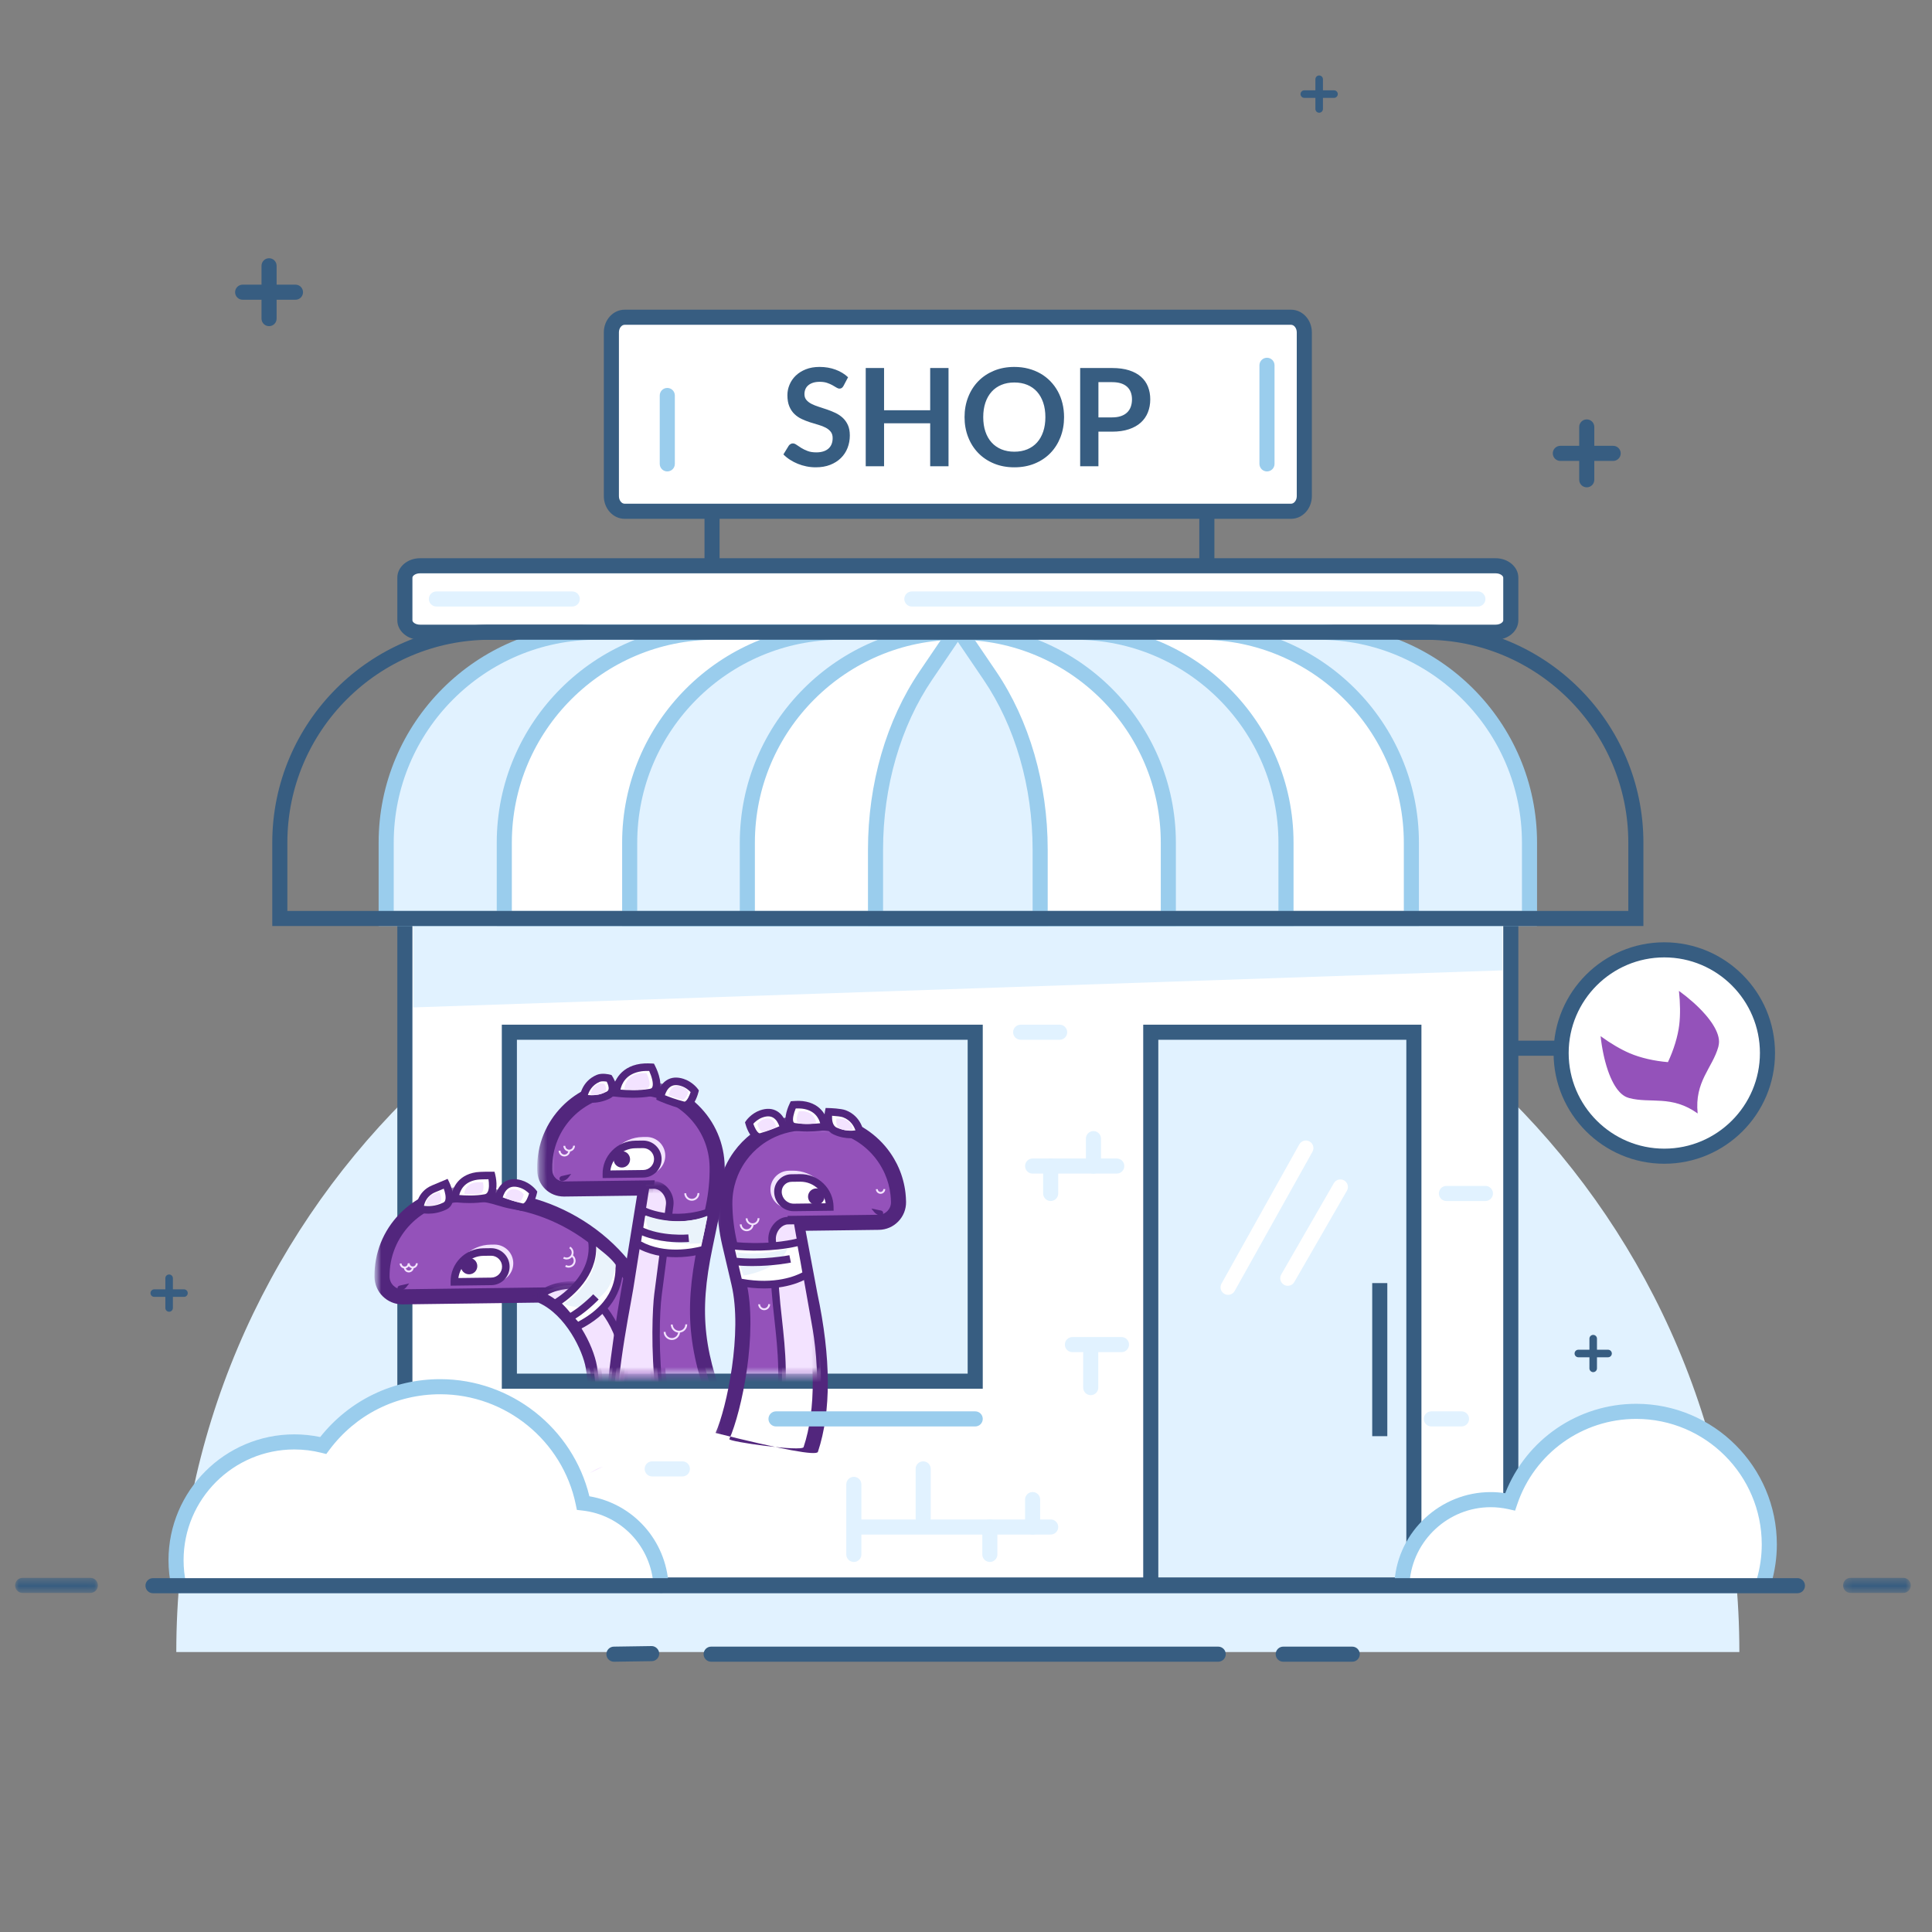 <svg width="256" height="256" viewBox="0 0 256 256" xmlns="http://www.w3.org/2000/svg" xmlns:xlink="http://www.w3.org/1999/xlink"><rect x="0" y="0" width="256" height="256" fill="#808080" stroke="none"/><title>Settings_What-is-a-channels</title><defs><path id="a" d="M9.19.418v2H.217v-2H9.19z"/><path id="c" d="M0 2.418v-2h10.973v2z"/><path id="e" d="M.221 46.36h86V.121h-86z"/><path id="g" d="M55.22.119V33.377H.042V.119H55.22z"/><path id="i" d="M39.732 24.377H.621V.595H39.732V24.377z"/><path id="k" d="M.621 25.377h41.108V.595H.621V25.377z"/><path id="m" d="M11.725 12.377H.541V.613h11.184V12.377z"/><path id="o" d="M13.225 12.377H.535V.114h12.69z"/><path id="q" d="M25.198 38.377H.179V.485H25.198V38.377z"/><path id="s" d="M27.085 39.377H.18V.481H27.085z"/><path id="u" d="M33.78 25.377H.188V.364H33.78V25.377z"/><path id="w" d="M.688 26.377H35.263V.861H.688V26.377z"/></defs><g fill="none" fill-rule="evenodd"><path d="M187.753 138.89h37.415-37.415z" fill="#FFF"/><path d="M225.168 139.889h-37.415c-.553 0-1-.447-1-1 0-.553.447-1 1-1h37.415c.553 0 1 .447 1 1 0 .553-.447 1-1 1z" fill="#375D81"/><path d="M23.36 218.903c0-57.193 46.364-103.558 103.558-103.558 57.193 0 103.557 46.365 103.557 103.558H23.36z" fill="#E1F2FF"/><path d="M211.107 181.815c-.276 0-.5-.224-.5-.5v-3.937c0-.277.224-.5.5-.5s.5.223.5.5v3.937c0 .276-.224.5-.5.5" fill="#375D81"/><path d="M213.076 179.846h-3.938c-.276 0-.499-.224-.499-.5s.223-.5.499-.5h3.938c.276 0 .5.224.5.5s-.224.5-.5.5" fill="#375D81"/><path d="M245.218 210.073h6.973" fill="#FFF"/><g transform="translate(244 208.655)"><mask id="b" fill="#fff"><use xlink:href="#a"/></mask><path d="M8.19 2.418h-6.973c-.552 0-1-.447-1-1 0-.553.448-1 1-1h6.973c.553 0 1 .447 1 1 0 .553-.447 1-1 1" fill="#375D81" mask="url(#b)"/></g><path d="M3 210.073h8.973" fill="#FFF"/><g transform="translate(2 208.655)"><mask id="d" fill="#fff"><use xlink:href="#c"/></mask><path d="M9.973 2.418H1c-.552 0-1-.447-1-1 0-.553.448-1 1-1h8.973c.553 0 1 .447 1 1 0 .553-.447 1-1 1" fill="#375D81" mask="url(#d)"/></g><path d="M94.231 219.187h67.187" fill="#FFF"/><path d="M161.417 220.187H94.23c-.552 0-1-.447-1-1 0-.553.448-1 1-1h67.187c.553 0 1 .447 1 1 0 .553-.447 1-1 1" fill="#375D81"/><path d="M170.035 219.187h9.142" fill="#FFF"/><path d="M179.177 220.187h-9.142c-.552 0-1-.447-1-1 0-.553.448-1 1-1h9.142c.553 0 1 .447 1 1 0 .553-.447 1-1 1" fill="#375D81"/><path d="M86.349 219.112l-5 .075" fill="#FFF"/><path d="M81.349 220.187c-.546 0-.991-.437-1-.985-.008-.552.433-1.006.985-1.015l5-.075c.515-.009 1.005.432 1.015.985.008.552-.433 1.006-.985 1.015l-5 .075h-.015zM210.253 64.574c-.553 0-1-.447-1-1v-7c0-.553.447-1 1-1 .553 0 1 .447 1 1v7c0 .553-.447 1-1 1" fill="#375D81"/><path d="M213.753 61.074h-7c-.553 0-1-.447-1-1 0-.553.447-1 1-1h7c.553 0 1 .447 1 1 0 .553-.447 1-1 1M35.652 43.218c-.553 0-1-.447-1-1v-7c0-.553.447-1 1-1 .553 0 1 .447 1 1v7c0 .553-.447 1-1 1" fill="#375D81"/><path d="M39.152 39.718h-7c-.553 0-1-.447-1-1 0-.553.447-1 1-1h7c.553 0 1 .447 1 1 0 .553-.447 1-1 1M174.796 14.937c-.276 0-.5-.224-.5-.5v-3.937c0-.277.224-.5.5-.5s.5.223.5.5v3.937c0 .276-.224.5-.5.5" fill="#375D81"/><path d="M176.765 12.969h-3.938c-.276 0-.499-.224-.499-.5s.223-.5.499-.5h3.938c.276 0 .5.224.5.5s-.224.5-.5.5M22.409 173.812c-.276 0-.5-.224-.5-.5v-3.937c0-.277.224-.5.5-.5s.5.223.5.5v3.937c0 .276-.224.5-.5.5" fill="#375D81"/><path d="M24.378 171.844h-3.938c-.276 0-.499-.224-.499-.5s.223-.5.499-.5h3.938c.276 0 .5.224.5.5s-.224.5-.5.5" fill="#375D81"/><path d="M187.015 206.969c-.553 0-1-.447-1-1v-14.25c0-.553.447-1 1-1 .553 0 1 .447 1 1v14.25c0 .553-.447 1-1 1" fill="#E1F2FF"/><path fill="#FFF" d="M53.648 210.016h146.54v-94.067H53.648"/><path d="M54.648 209.016h144.54v-92.067H54.648v92.067zm-2 2h148.54v-96.067H52.648v96.067z" fill="#375D81"/><path d="M198.189 83.77h-142.54c-1.105 0-2-.703-2-1.57v-5.661c0-.868.895-1.571 2-1.571h142.54c1.104 0 2 .703 2 1.571v5.661c0 .867-.896 1.57-2 1.57" fill="#FFF"/><path d="M55.648 75.969c-.61 0-1 .338-1 .57v5.661c0 .233.39.571 1 .571h142.54c.61 0 1-.338 1-.571v-5.661c0-.232-.39-.57-1-.57h-142.54zm142.54 8.802h-142.54c-1.654 0-3-1.154-3-2.571v-5.661c0-1.417 1.346-2.57 3-2.57h142.54c1.654 0 3 1.153 3 2.57v5.661c0 1.417-1.346 2.571-3 2.571z" fill="#375D81"/><path d="M171.07 67.746h-88.304c-.97 0-1.757-.896-1.757-2v-21.709c0-1.104.787-2 1.757-2h88.304c.97 0 1.757.896 1.757 2v21.709c0 1.104-.787 2-1.757 2" fill="#FFF"/><path d="M82.767 43.037c-.41 0-.757.458-.757 1v21.709c0 .542.347 1 .757 1h88.304c.41 0 .757-.458.757-1v-21.709c0-.542-.347-1-.757-1h-88.304zm88.304 25.709h-88.304c-1.521 0-2.757-1.346-2.757-3v-21.709c0-1.654 1.236-3 2.757-3h88.304c1.52 0 2.757 1.346 2.757 3v21.709c0 1.654-1.237 3-2.757 3z" fill="#375D81"/><path fill="#E1F2FF" d="M67.493 183.015h61.728v-46.239H67.493"/><path d="M68.493 182.015h59.728v-44.239H68.493v44.239zm-2 2h63.728v-48.239H66.493v48.239z" fill="#375D81"/><path fill="#E1F2FF" d="M152.483 210.016h34.864v-73.24h-34.864"/><path d="M153.482 209.016h32.864v-71.24h-32.864v71.24zm-1.999 2h36.864v-75.24h-36.864v75.24z" fill="#375D81"/><path d="M87.593 210.09c-.318-5.696-4.711-10.303-10.319-10.933-1.813-8.796-9.602-15.411-18.936-15.411-6.349 0-11.982 3.061-15.508 7.786-1.224-.307-2.506-.472-3.826-.472-8.658 0-15.678 7.019-15.678 15.677 0 1.152.128 2.273.366 3.353" fill="#FFF"/><path d="M23.69 211.09c-.459 0-.873-.318-.976-.785-.257-1.174-.388-2.374-.388-3.568 0-9.196 7.481-16.677 16.677-16.677 1.152 0 2.301.119 3.426.354 3.884-4.882 9.645-7.668 15.908-7.668 9.368 0 17.566 6.485 19.76 15.518 5.796.981 10.161 5.824 10.493 11.77.032.552-.39 1.024-.942 1.054-.55.022-1.023-.391-1.054-.942-.292-5.21-4.258-9.413-9.432-9.994l-.722-.082-.146-.71c-1.745-8.468-9.296-14.614-17.957-14.614-5.844 0-11.205 2.692-14.706 7.384l-.398.534-.647-.162c-1.168-.294-2.375-.442-3.583-.442-8.093 0-14.677 6.584-14.677 14.677 0 1.05.115 2.106.342 3.138.119.54-.223 1.073-.762 1.192-.072.015-.145.023-.216.023" fill="#9ACDED"/><path d="M233.727 209.59c.458-1.569.714-3.225.714-4.942 0-9.741-7.897-17.637-17.637-17.637-7.763 0-14.349 5.017-16.706 11.985-.83-.185-1.692-.286-2.578-.286-6.203 0-11.276 4.795-11.741 10.88" fill="#FFF"/><path d="M233.727 210.59c-.093 0-.187-.013-.28-.04-.531-.154-.834-.71-.68-1.24.447-1.533.674-3.101.674-4.662 0-9.174-7.463-16.637-16.637-16.637-7.139 0-13.472 4.543-15.759 11.306l-.288.851-.877-.196c-.778-.174-1.572-.262-2.36-.262-5.599 0-10.317 4.373-10.744 9.956-.042.551-.507.951-1.073.921-.551-.042-.963-.522-.921-1.073.506-6.619 6.1-11.804 12.738-11.804.643 0 1.289.05 1.929.148 2.782-7.122 9.649-11.847 17.355-11.847 10.277 0 18.637 8.36 18.637 18.637 0 1.751-.254 3.508-.754 5.222-.127.437-.526.72-.96.72" fill="#9ACDED"/><path d="M20.274 210.112h217.894" fill="#FFF"/><path d="M238.168 211.112H20.274c-.552 0-1-.447-1-1 0-.553.448-1 1-1h217.894c.553 0 1 .447 1 1 0 .553-.447 1-1 1" fill="#375D81"/><g transform="translate(43 136.655)"><mask id="f" fill="#fff"><use xlink:href="#e"/></mask><g transform="translate(31 12)" mask="url(#f)"><mask id="h" fill="#fff"><use xlink:href="#g"/></mask><path d="M3.885 46.913c4.378-.145 8.444-3.212 17.375-3.736.121-.586.272-1.116.467-1.551 1.572-3.522 3.727-13.641 2.179-20.251l-1.226-5.231c-.402-1.715-.616-3.47-.638-5.233-.01-.734.056-1.452.189-2.145.033-.174.071-.346.112-.517.125-.511.287-1.008.482-1.488.066-.16.135-.318.207-.474.146-.312.306-.615.48-.91.175-.295.362-.58.562-.856.603-.827 1.322-1.563 2.133-2.186.271-.208.551-.402.841-.584 1.596-.997 3.477-1.584 5.496-1.609l1.744-.022c2.937-.037 5.611 1.12 7.56 3.021.243.237.475.487.695.747.401.471.758.981 1.071 1.519.119.202.232.407.336.617.078.155.15.311.219.469.208.475.383.967.52 1.476.137.507.239 1.031.3 1.566.041.357.064.72.069 1.087.009.732-.279 1.399-.754 1.885-.474.486-1.133.791-1.864.8l-10.89.137 1.767 9.431c2.056 9.684 1.556 16.184.113 20.532-.322.969-2.182 4.413-2.182 4.413 5.554 8.524 13.95 12.174 22.893 13.153 7.601.831 23.901-6.297 15.352-14.198-8.548-7.901 1.722-3.05 3.238-2.056 1.515.995 10.299 8.393 1.007 19.528-3.929 4.708-8.393 8.999-19.221 12.383-1.736.542-11.238 1.353-16.34 2.887-15.189 4.567-27.643-.035-34.714-10.011-7.043-9.935-1.307-22.536.422-22.593" fill="#9452BA" mask="url(#h)"/></g><path d="M12.481 44.092c1.662-5.006 1.614-11.739-.143-20.009l-1.99-10.624 12.079-.152c.441-.005.853-.182 1.16-.498.31-.316.477-.733.471-1.175-.004-.332-.026-.66-.063-.985-.053-.476-.145-.953-.271-1.419-.122-.451-.28-.9-.471-1.336-.062-.142-.128-.284-.197-.422-.096-.192-.198-.377-.305-.56-.289-.495-.615-.958-.971-1.377-.2-.237-.41-.464-.63-.679-1.814-1.767-4.198-2.737-6.724-2.737-.028 0-.651.007-1.869.022-1.767.023-3.489.527-4.979 1.458-.262.164-.516.34-.761.529-.738.566-1.388 1.233-1.934 1.982-.182.249-.352.509-.511.777-.156.265-.302.541-.433.823-.065.139-.128.285-.189.431-.177.436-.324.89-.435 1.345-.038.152-.072.309-.102.467-.122.638-.18 1.291-.171 1.944.021 1.689.227 3.376.611 5.019l1.226 5.23c1.602 6.834-.606 17.231-2.239 20.887-.152.34 9.627 1.703 9.841 1.059zm-11.667-1.873c1.494-3.348 3.596-13.306 2.118-19.616l-1.226-5.23c-.418-1.784-.641-3.617-.664-5.45-.011-.786.059-1.576.206-2.346.036-.188.078-.375.122-.561.136-.555.314-1.102.529-1.632.072-.176.147-.347.226-.517.16-.344.335-.676.525-.998.192-.324.397-.635.616-.936.659-.905 1.443-1.709 2.332-2.391.296-.228.602-.44.919-.639 1.802-1.126 3.882-1.734 6.014-1.762l1.744-.021c3.159-.041 6.044 1.135 8.271 3.305.266.259.521.533.761.817.43.507.825 1.066 1.172 1.662.129.22.253.445.367.675.084.167.163.339.239.513.232.527.423 1.071.569 1.617.153.561.263 1.139.329 1.714.043.388.069.785.075 1.185.011.979-.358 1.901-1.039 2.598-.679.697-1.592 1.089-2.568 1.101l-9.699.123 1.547 8.26c1.827 8.6 1.855 15.684.08 21.033-.181.542-4.702-.293-13.565-2.504z" transform="translate(51 11)" mask="url(#f)" fill="#52267D"/><g transform="translate(7 21)" mask="url(#f)"><mask id="j" fill="#fff"><use xlink:href="#i"/></mask><path d="M37.161 23.324c.208-11.264-8.839-19.999-19.018-21.742-2.113-.362-2.808-1.015-5.114-.986l-1.766.023c-5.952.074-10.715 4.959-10.641 10.91.019 1.483 1.236 2.671 2.721 2.652 0 0 18.117-.232 18.202-.241 0 0 1.475-.017 1.477-.016-.003.001-1.478.02-1.481.022 4.028 1.65 6.586 6.74 7.06 9.485.676 3.911.257 7.149-1.046 9.779-.869 1.753-.943 3.851-.785 5.549 0 0 .043.014.104.034.074.907.234 1.938.519 3.113 1.692-1.21 4.323-3.033 4.804-3.295 1.04-.565 3.388-1.852 4.438-2.473 6.71-3.959.409-6.407.526-12.814" fill="#9452BA" mask="url(#j)"/></g><g transform="translate(6 20)" mask="url(#f)"><mask id="l" fill="#fff"><use xlink:href="#k"/></mask><path d="M28.72 39.015l.009.003.142.694c.039.48.103.98.191 1.495 1.456-1.022 3.215-2.233 3.658-2.474 1.167-.635 3.409-1.865 4.406-2.455 3.406-2.009 2.903-3.087 1.687-5.691-.757-1.622-1.699-3.639-1.652-6.281.211-11.411-9.212-19.201-18.186-20.738-.865-.148-1.513-.342-2.084-.514-.88-.264-1.569-.491-2.849-.457l-1.766.022c-5.391.068-9.721 4.507-9.654 9.898.012.923.767 1.665 1.687 1.665h.015c6.142-.079 17.837-.23 18.183-.24.468-.006.81-.01 1.065-.011l.423-.007v.01c.302.01.357.036.475.096l2.159 1.08-1.238.412c2.916 2.39 4.773 6.292 5.196 8.74.689 3.985.307 7.482-1.137 10.393-.682 1.379-.792 3.037-.73 4.36zm-.948 5.566l-.35-1.438c-.219-.902-.379-1.776-.478-2.609l-.109-.038-.06-.644c-.224-2.402.074-4.449.883-6.085 1.251-2.523 1.574-5.606.958-9.165-.388-2.249-2.623-7.039-6.282-8.656-.762.011-4.05.057-17.978.236h-.047c-2.011 0-3.66-1.623-3.687-3.64-.039-3.145 1.149-6.118 3.345-8.37 2.196-2.252 5.138-3.513 8.283-3.553l1.767-.022c1.557-.025 2.487.253 3.449.541.541.163 1.102.331 1.847.459 9.795 1.677 20.08 10.219 19.848 22.746-.04 2.178.759 3.889 1.464 5.398 1.223 2.62 2.487 5.328-2.482 8.259-1.021.604-3.289 1.849-4.468 2.491-.374.203-2.789 1.863-4.699 3.229l-1.204.861z" fill="#52267D" mask="url(#l)"/></g><g transform="translate(28 33)" mask="url(#f)"><mask id="n" fill="#fff"><use xlink:href="#m"/></mask><path d="M10.555 24.406c-.11-1.737-.388-2.627-.201-3.337 1.071-4.087 1.42-5.378 1.366-9.689-.054-4.286-2.59-8.489-6.283-10.695-.203-.122-2.843-.274-4.896 1.261 4.029 1.65 6.586 6.74 7.061 9.485.676 3.911.257 7.149-1.047 9.779-.868 1.753-.943 3.851-.784 5.549 0 0 4.938 1.783 4.784-2.353" fill="#F3E3FF" mask="url(#n)"/></g><g transform="translate(27 33)" mask="url(#f)"><mask id="p" fill="#fff"><use xlink:href="#o"/></mask><path d="M7.241 26.384c.803.229 2.327.487 3.156-.12.468-.342.69-.959.658-1.832-.042-.647-.106-1.173-.161-1.615-.095-.78-.165-1.342-.024-1.874l.027-.104c1.056-4.029 1.375-5.246 1.323-9.453-.051-4.078-2.422-8.11-6.041-10.271-.147-.027-1.929-.122-3.608.77 3.676 2.008 6.045 6.696 6.524 9.462.669 3.879.302 7.271-1.092 10.085-.792 1.599-.865 3.52-.762 4.952m1.703 1.255c-1.187 0-2.272-.384-2.344-.409l-.297-.109-.031-.315c-.148-1.586-.124-3.882.834-5.818 1.299-2.62 1.636-5.806 1.002-9.471-.494-2.861-3.117-7.616-6.757-9.108l-.816-.335.706-.528c2.153-1.609 5.011-1.554 5.453-1.289 3.908 2.335 6.47 6.698 6.526 11.117.053 4.342-.301 5.697-1.356 9.718l-.027.105c-.091.347-.035.804.05 1.498.056.46.124 1.007.166 1.68l.001.013c.046 1.23-.313 2.134-1.068 2.684-.589.43-1.334.567-2.042.567" fill="#52267D" mask="url(#p)"/></g><path d="M12.631 23.52s-.027-1.882 1.833-2.652c.567-.237 1.605-.673 1.605-.673s1.143 2.341-.112 2.951c-1.805.877-3.326.374-3.326.374" fill="#FFF" mask="url(#f)"/><path d="M13.177 23.124c.517.068 1.485.095 2.562-.428.126-.061.205-.151.253-.293.145-.419-.025-1.086-.193-1.552l-1.143.479c-1.049.435-1.376 1.293-1.479 1.794m.568 1.04c-.745 0-1.234-.156-1.271-.169l-.338-.111-.005-.357c-.001-.09-.008-2.231 2.142-3.121l2.038-.855.207.425c.082.168.792 1.673.42 2.753-.135.39-.399.69-.762.867-.92.447-1.774.568-2.431.568" fill="#52267D" mask="url(#f)"/><path d="M17.296 22.139s.021-2.564 2.9-2.975c.538-.077 1.942-.06 1.942-.06s.681 2.705-.836 2.984c-1.865.345-4.006.051-4.006.051" fill="#FFF" mask="url(#f)"/><path d="M17.856 21.694c.722.062 2.116.131 3.354-.098.169-.031.286-.108.376-.25.271-.421.221-1.223.14-1.745-.481.002-1.154.014-1.459.058-1.753.249-2.263 1.389-2.411 2.035m1.381 1.062c-1.1 0-1.953-.115-2.01-.123l-.435-.059.003-.44c.008-1.036.715-3.093 3.331-3.465.559-.079 1.869-.066 2.017-.066l.385.005.094.373c.048.192.453 1.9-.194 2.905-.239.373-.597.613-1.036.694-.726.134-1.486.176-2.155.176" fill="#52267D" mask="url(#f)"/><path d="M23.034 22.312s.345-2.849 2.909-2.1c1.096.321 1.712 1.142 1.712 1.142s-.481 2.172-1.501 1.941c-1.779-.402-3.12-.983-3.12-.983" fill="#FFF" mask="url(#f)"/><path d="M23.612 22.006c.511.194 1.489.539 2.652.803.047.01.084.007.146-.032.284-.18.552-.796.694-1.29-.219-.222-.67-.61-1.302-.794-.586-.171-1.049-.136-1.416.106-.445.294-.669.841-.774 1.207m2.691 1.807c-.086 0-.172-.01-.259-.03-1.804-.407-3.153-.987-3.209-1.011l-.342-.149.045-.371c.008-.063.2-1.564 1.298-2.288.621-.407 1.377-.486 2.248-.23 1.241.362 1.942 1.282 1.971 1.321l.138.183-.05.225c-.037.166-.384 1.642-1.197 2.157-.201.128-.42.193-.643.193" fill="#52267D" mask="url(#f)"/><path d="M30.626 36.023s5.915-3.313 4.714-8.746c.799.642 2.937 2.601 3.717 3.608.013 1.066.262 5.3-5.551 8.209-1.041-1.053-1.925-2.373-2.88-3.071" fill="#FFF" mask="url(#f)"/><path d="M31.464 36.077c.427.403.836.888 1.263 1.393.286.336.58.683.882 1.009 4.94-2.62 4.971-6.146 4.951-7.415-.562-.682-1.671-1.755-2.564-2.559.119 3.926-3.157 6.618-4.532 7.572zm1.941 3.627l-.254-.258c-.42-.425-.81-.886-1.187-1.331-.565-.667-1.099-1.298-1.633-1.688l-.627-.458.677-.381c.057-.032 5.576-3.202 4.471-8.202l-.307-1.389 1.108.891c.854.685 2.998 2.658 3.799 3.692l.103.132.002.167c.067 3.813-1.894 6.694-5.827 8.663l-.325.162z" fill="#52267D" mask="url(#f)"/><path d="M13.435 22.992s-.015-.974.948-1.373c.294-.121.83-.348.83-.348s.593 1.212-.056 1.528c-.935.454-1.722.193-1.722.193M18.52 21.543s.011-1.308 1.479-1.517c.274-.039.99-.031.99-.031s.347 1.38-.426 1.523c-.951.174-2.043.025-2.043.025M23.95 22.096s.183-1.512 1.544-1.113c.581.17.908.605.908.605s-.256 1.153-.797 1.03c-.943-.213-1.655-.522-1.655-.522M22.559 33.225l-5.445.068c-.034-2.743 2.161-4.994 4.904-5.028l.479-.006c1.371-.017 2.497 1.08 2.514 2.451.017 1.372-1.081 2.497-2.452 2.515" fill="#F3E3FF" mask="url(#f)"/><path d="M22.099 33.137l-4.893.062c-.027-2.155 1.699-3.923 3.853-3.951l.991-.012c1.077-.014 1.962.848 1.976 1.926.013 1.078-.849 1.961-1.927 1.975" fill="#FFF" mask="url(#f)"/><path d="M22.075 29.735h-.019l-.991.013c-.909.011-1.759.376-2.393 1.026-.517.53-.84 1.197-.936 1.917l4.357-.055c.387-.005.75-.16 1.02-.437.271-.277.417-.644.412-1.031-.005-.388-.16-.75-.438-1.021-.273-.266-.632-.412-1.012-.412zm-5.362 3.969l-.007-.499c-.03-2.427 1.919-4.426 4.346-4.457l.991-.013h.032c.643 0 1.249.246 1.71.696.469.457.731 1.07.74 1.725.008.654-.239 1.272-.696 1.741-.457.469-1.069.731-1.725.739l-5.391.068z" fill="#52267D" mask="url(#f)"/><path d="M18.066 31.122c.008.602.502 1.083 1.104 1.075.601-.007 1.083-.501 1.075-1.102-.007-.603-.501-1.084-1.103-1.077-.601.008-1.084.501-1.076 1.104M10.083 34.366c.309-.069.584-.245.777-.495l.36-.464-.811.185-.477.108c-.185.042-.3.225-.258.409.042.184.224.299.409.257" fill="#52267D" mask="url(#f)"/><path d="M31.634 36.118s4.557-2.527 4.423-7.503c1.99 1.412 2.535 2.333 2.535 2.333s-.313 2.373-1.401 3.582c-1.671 1.857-3.429 2.443-5.557 1.588" fill="#EAF3FB" mask="url(#f)"/><path d="M35.966 35.19s-1.786 1.863-3.539 2.768" fill="#FFF" mask="url(#f)"/><path d="M32.656 38.401l-.459-.889c1.656-.854 3.391-2.651 3.407-2.669l.723.692c-.075.079-1.865 1.934-3.671 2.866" fill="#52267D" mask="url(#f)"/><g transform="translate(29 7)" mask="url(#f)"><mask id="r" fill="#fff"><use xlink:href="#q"/></mask><path d="M25.198 47.31l-1.047-2.004c-3.934-9.333-4.593-14.834-2.725-23.812l1.093-5.26c.36-1.726.529-3.485.507-5.247-.074-5.874-4.895-10.576-10.769-10.502l-1.718.021C4.746.58.108 5.335.18 11.129l.004.301c.018 1.379 1.15 2.483 2.528 2.465l10.873-.137-1.531 9.472c-4.727 25.393-4.092 35.655 5.812 33.42" fill="#9452BA" mask="url(#r)"/></g><g transform="translate(28 6)" mask="url(#f)"><mask id="t" fill="#fff"><use xlink:href="#s"/></mask><path d="M16.431 58.95c-1.824 0-3.287-.548-4.435-1.652-3.731-3.593-3.711-12.916.076-33.251l1.337-8.275-9.684.122c-.946-.005-1.816-.34-2.484-.993-.669-.651-1.044-1.525-1.056-2.459l-.004-.301C.102 5.804 5.192.586 11.527.507l1.717-.022c3.095-.08 6.044 1.133 8.271 3.305 2.226 2.17 3.473 5.076 3.512 8.184.022 1.837-.156 3.675-.529 5.464l-1.092 5.259c-1.826 8.775-1.227 13.983 2.668 23.221l1.011 1.929-1.773.926-1.047-2.004c-4.067-9.64-4.718-15.342-2.818-24.478l1.093-5.26c.344-1.647.507-3.341.487-5.032-.033-2.573-1.066-4.981-2.908-6.778-1.843-1.796-4.267-2.807-6.849-2.736l-1.718.022c-5.232.065-9.436 4.376-9.371 9.609l.004.301c.005.399.165.773.452 1.053.286.279.687.419 1.063.424l12.062-.151-1.72 10.645c-2.507 13.474-4.544 27.728-.658 31.469 1.136 1.093 2.854 1.361 5.263.817l.439 1.951c-.959.217-1.843.325-2.655.325" fill="#52267D" mask="url(#t)"/></g><path d="M34.307 8.831s.151-1.846 1.974-2.602c.556-.23 1.435-.002 1.435-.002s1.078 1.64-.15 2.237c-1.77.86-3.259.367-3.259.367" fill="#FFF" mask="url(#f)"/><path d="M34.898 8.443c.513.064 1.422.069 2.448-.429.205-.099.26-.217.285-.307.083-.301-.087-.752-.236-1.037-.292-.051-.693-.076-.924.021-1.017.422-1.419 1.246-1.573 1.752m.5 1.028c-.732 0-1.213-.154-1.249-.166l-.373-.124.032-.391c.007-.088.2-2.159 2.28-3.023.692-.287 1.647-.052 1.752-.025l.187.049.106.161c.074.111.711 1.118.462 2.02-.113.413-.394.739-.811.942-.904.438-1.742.557-2.386.557" fill="#52267D" mask="url(#f)"/><path d="M38.66 8.168s.024-2.904 3.286-3.369c.609-.087 1.392-.036 1.392-.036s1.579 3.031-.14 3.348c-2.113.39-4.538.057-4.538.057" fill="#FFF" mask="url(#f)"/><path d="M39.215 7.725c.795.071 2.435.164 3.893-.105.212-.04.282-.128.322-.21.214-.439-.084-1.445-.41-2.159-.266-.007-.668-.005-1.003.043-2.092.298-2.652 1.698-2.802 2.431m1.647 1.077c-1.242 0-2.206-.13-2.27-.139l-.436-.059.004-.44c.01-1.153.799-3.444 3.716-3.86.653-.092 1.461-.041 1.494-.04l.282.019.129.249c.115.219 1.103 2.179.547 3.316-.137.282-.429.643-1.039.755-.818.151-1.674.199-2.427.199" fill="#52267D" mask="url(#f)"/><path d="M44.514 8.755s.408-2.78 2.9-1.982c1.066.34 1.649 1.161 1.649 1.161s-.526 2.115-1.519 1.863c-1.732-.438-3.03-1.042-3.03-1.042" fill="#FFF" mask="url(#f)"/><path d="M45.1 8.463c.497.204 1.441.564 2.567.85.032.007.07.012.136-.028.277-.166.555-.763.706-1.232-.21-.224-.639-.61-1.247-.804-.563-.182-1.014-.159-1.378.065-.44.272-.672.795-.784 1.149m2.607 1.854c-.095 0-.19-.011-.286-.036-1.758-.444-3.063-1.047-3.118-1.073l-.338-.157.054-.368c.01-.063.236-1.532 1.333-2.215.619-.386 1.364-.443 2.215-.172 1.21.388 1.876 1.309 1.903 1.348l.134.187-.056.223c-.066.265-.434 1.613-1.231 2.09-.194.115-.4.173-.61.173" fill="#52267D" mask="url(#f)"/><path d="M.109 1.574c.613-.473 1.238-.748 1.775-.884" transform="translate(35 57)" mask="url(#f)" fill="#F3E3FF"/><g transform="translate(32 20)" mask="url(#f)"><mask id="v" fill="#fff"><use xlink:href="#u"/></mask><path d="M6.708 38.472c-1.867-7.199 1.165-21.046 1.712-24.451L10.583.377l1.023-.013c1.296-.016 2.295 1.38 2.127 2.668l-1.543 11.83c-.522 4.006-.885 22.527 6.113 26.417 1.492.829 3.895.243 4.797-.203 3.283-1.619 4.18-5.748 4.863-9.076 1.411-6.887.176-12.265-.223-17.645l-.432-6.733c-.079-1.216.874-2.521 2.091-2.537l1.241-.015 2.407 13.587c.721 3.868 2.62 17.29-5.222 23.692-.142.116 1.933.553 1.347 1.621-2.33 4.242-9.226 4.994-10.503 6.814-4.92 7.007-.044 21.743-.044 21.743s-5.585-2.148-9.065-5.189c-8.137-7.11-9.289-17.543-9.366-20.617-.09-3.679.847-5.973 2.02-7.35" fill="#F3E3FF" mask="url(#v)"/></g><g transform="translate(31 19)" mask="url(#f)"><mask id="x" fill="#fff"><use xlink:href="#w"/></mask><path d="M20.432 74.372l-.986-.379c-.232-.089-5.708-2.215-9.215-5.278-8.772-7.665-9.483-18.823-9.536-20.982-.082-3.338.637-5.924 2.138-7.686l.762.648c-1.318 1.548-1.975 3.973-1.9 7.013.031 1.278.558 12.707 9.194 20.253 2.516 2.198 6.211 3.943 7.947 4.696-1.02-3.517-3.876-15.036.424-21.161.577-.822 1.921-1.371 3.621-2.066 2.453-1.002 5.507-2.25 6.853-4.701.057-.104.042-.148.037-.165-.079-.233-.659-.492-.878-.589-.284-.127-.528-.237-.57-.546l-.037-.277.224-.191c7.547-6.162 5.77-19.325 5.046-23.213l-2.334-13.174-.816.011c-.373.005-.745.186-1.045.512-.375.404-.587.976-.554 1.493l.433 6.732c.09 1.224.225 2.452.362 3.698.469 4.275.954 8.696-.149 14.081-.664 3.236-1.573 7.668-5.132 9.423-.929.459-3.545 1.144-5.261.192-7.51-4.175-6.807-23.532-6.365-26.919l1.543-11.83c.07-.534-.123-1.133-.505-1.562-.311-.349-.702-.542-1.105-.542h-.015l-.602.008-2.097 13.228c-.074.461-.193 1.113-.339 1.912-.889 4.851-2.971 16.212-1.382 22.335l-.969.252c-1.644-6.338.39-17.435 1.367-22.768.145-.79.263-1.434.335-1.889l2.23-14.058 1.444-.02c.736-.031 1.37.303 1.881.878.576.649.856 1.529.749 2.355l-1.543 11.83c-.609 4.659-.692 22.274 5.859 25.915 1.282.716 3.489.203 4.332-.213 3.12-1.539 3.973-5.694 4.595-8.729 1.072-5.23.596-9.572.135-13.77-.138-1.258-.275-2.497-.366-3.737l-.433-6.738c-.051-.793.255-1.63.817-2.237.49-.528 1.117-.823 1.767-.832l1.665-.021 2.481 14.005c.732 3.923 2.49 17.003-4.836 23.682.405.209.854.517 1.015.994.073.218.114.562-.107.965-1.517 2.762-4.752 4.083-7.351 5.145-1.426.583-2.773 1.134-3.182 1.715-4.717 6.721-.026 21.155.022 21.299l.332 1.003z" fill="#52267D" mask="url(#x)"/></g><path d="M42.095 23.703s3.901 2.142 9.32.096c-.351 1.694-1.07 5.097-1.07 5.097s-5.025 1.611-8.947-.789c.371-2.245.697-4.404.697-4.404" fill="#FFF" mask="url(#f)"/><path d="M41.947 27.849c3.119 1.722 6.928.917 7.971.648.149-.707.535-2.535.828-3.939-3.945 1.23-6.99.372-8.257-.129-.115.748-.317 2.048-.542 3.42m4.603 2.083c-1.671 0-3.638-.312-5.414-1.397l-.287-.176.055-.332c.37-2.241.696-4.397.696-4.398l.107-.705.627.341c.037.021 3.787 1.998 8.904.066l.852-.321-.186.891c-.352 1.695-1.07 5.099-1.07 5.099l-.061.285-.276.088c-.12.038-1.787.559-3.947.559" fill="#52267D" mask="url(#f)"/><path d="M70.948 13.499s-.199-1.855-2.054-2.57c-.566-.219-2.087-.261-2.087-.261s-.403 1.974.85 2.544c1.804.821 3.291.287 3.291.287" fill="#FFF" mask="url(#f)"/><path d="M67.253 11.19c-.024.502.033 1.305.611 1.567 1.049.478 1.973.449 2.484.37-.167-.507-.591-1.33-1.633-1.731-.27-.104-.921-.173-1.462-.206m2.479 2.98c-.628 0-1.423-.112-2.282-.502-1.596-.727-1.152-3.003-1.133-3.1l.084-.411.42.012c.165.004 1.625.051 2.253.293 2.116.816 2.362 2.896 2.371 2.984l.042.391-.37.133c-.038.014-.573.2-1.385.2" fill="#52267D" mask="url(#f)"/><path d="M66.254 12.609s-.084-2.53-2.936-2.864c-.532-.062-1.213-.001-1.213-.001s-1.31 2.676.195 2.914c1.85.294 3.954-.049 3.954-.049" fill="#FFF" mask="url(#f)"/><path d="M62.437 10.225c-.252.606-.477 1.452-.297 1.798.021.039.06.113.238.141 1.225.196 2.587.095 3.299.017-.17-.636-.709-1.739-2.417-1.938-.272-.033-.594-.028-.823-.018m1.54 3.054c-.561 0-1.168-.033-1.755-.126-.56-.089-.837-.413-.97-.669-.511-.986.247-2.638.404-2.959l.124-.253.281-.026c.03-.002.737-.063 1.315.002 2.594.305 3.344 2.322 3.378 3.345l.015.44-.435.07c-.061.011-1.094.176-2.357.176" fill="#52267D" mask="url(#f)"/><path d="M60.863 12.86s-.481-2.791-2.972-1.924c-1.064.37-1.631 1.211-1.631 1.211s.583 2.117 1.577 1.839c1.734-.486 3.026-1.126 3.026-1.126" fill="#FFF" mask="url(#f)"/><path d="M56.817 12.252c.166.478.458 1.067.745 1.229.069.04.106.033.14.024 1.129-.316 2.074-.704 2.568-.922-.122-.355-.369-.879-.822-1.143-.372-.217-.826-.228-1.393-.031-.609.211-1.032.613-1.238.843m.841 2.26c-.201 0-.401-.054-.588-.16-.813-.459-1.219-1.806-1.292-2.072l-.061-.221.128-.191c.028-.04.674-.984 1.882-1.404.85-.293 1.601-.256 2.232.116 1.121.66 1.386 2.133 1.397 2.195l.063.368-.334.166c-.055.026-1.354.666-3.114 1.159-.103.029-.209.044-.313.044" fill="#52267D" mask="url(#f)"/><path d="M35.26 8.352s.081-.985 1.055-1.389c.297-.124.766-.002.766-.002s.576.876-.08 1.196c-.945.459-1.741.195-1.741.195M39.73 7.667s.015-1.821 2.06-2.112c.381-.055.873-.024.873-.024s.989 1.902-.088 2.1c-1.324.244-2.845.036-2.845.036M45.588 8.463s.235-1.605 1.675-1.145c.614.197.951.67.951.67s-.304 1.221-.877 1.076c-1-.253-1.749-.601-1.749-.601M70.026 13.035s-.105-.98-1.086-1.358c-.3-.116-1.103-.138-1.103-.138s-.213 1.043.449 1.345c.953.433 1.74.151 1.74.151M65.144 12.177s-.046-1.399-1.623-1.583c-.294-.035-.671-.001-.671-.001s-.724 1.48.108 1.611c1.023.162 2.186-.027 2.186-.027M59.865 12.683s-.263-1.526-1.626-1.053c-.582.203-.892.663-.892.663s.319 1.159.863 1.006c.948-.265 1.655-.616 1.655-.616" fill="#F3E3FF" mask="url(#f)"/><path d="M53.728 28.354s4.806.687 9.353-.489c.475 2.472.784 4.341.784 4.341s-3.136 2.187-8.996 1.015c-.73-3.175-1.141-4.867-1.141-4.867" fill="#FFF" mask="url(#f)"/><path d="M55.283 32.791c4.437.804 7.2-.396 8.032-.842-.099-.583-.323-1.871-.627-3.474-3.429.785-6.85.595-8.307.456.174.732.481 2.033.902 3.86m2.946 1.277c-1.025 0-2.178-.101-3.458-.357l-.317-.064-.072-.314c-.729-3.169-1.139-4.859-1.14-4.861l-.174-.717.731.103c.047.008 4.762.66 9.157-.478l.515-.133.101.523c.477 2.48.786 4.354.786 4.354l.052.311-.259.18c-.106.074-2.138 1.453-5.922 1.453" fill="#52267D" mask="url(#f)"/><path d="M61.601 23.436l5.445-.068c-.035-2.743-2.286-4.938-5.028-4.904l-.479.006c-1.372.018-2.469 1.143-2.452 2.515.017 1.371 1.143 2.469 2.514 2.451" fill="#F3E3FF" mask="url(#f)"/><path d="M62.196 23.336l4.755-.06c-.027-2.155-1.796-3.879-3.951-3.852l-1.129.015c-1.001.011-1.803.834-1.79 1.834.014 1.154.961 2.078 2.115 2.063" fill="#FFF" mask="url(#f)"/><path d="M63.051 19.924h-.045l-1.128.015c-.351.004-.679.144-.924.395s-.378.583-.373.934c.011.869.722 1.568 1.589 1.568h.013l4.225-.053c-.114-.717-.454-1.377-.983-1.893-.641-.624-1.481-.966-2.374-.966zm-.882 3.912c-1.412 0-2.57-1.14-2.588-2.557-.008-.617.226-1.201.657-1.643.432-.442 1.009-.691 1.627-.697l1.128-.015c1.221-.021 2.288.429 3.13 1.25.842.82 1.314 1.92 1.328 3.097l.006.5-5.255.065h-.033z" fill="#52267D" mask="url(#f)"/><path d="M64.186 22.398c-.27-.538-.053-1.192.485-1.463.538-.269 1.193-.053 1.463.485.27.539.053 1.193-.485 1.463s-1.193.053-1.463-.485" fill="#52267D" mask="url(#f)"/><path d="M42.7 18.966l-5.445.068c-.034-2.743 2.161-4.994 4.903-5.028l.48-.006c1.371-.017 2.497 1.08 2.513 2.451.018 1.371-1.08 2.497-2.451 2.515" fill="#F3E3FF" mask="url(#f)"/><path d="M42.24 18.878l-4.893.062c-.027-2.155 1.698-3.923 3.853-3.951l.991-.012c1.077-.014 1.962.848 1.975 1.925.013 1.079-.849 1.962-1.926 1.976" fill="#FFF" mask="url(#f)"/><path d="M42.217 15.477h-.02l-.99.013c-.909.011-1.759.376-2.393 1.026-.517.529-.84 1.197-.936 1.917l4.357-.055c.799-.009 1.441-.669 1.431-1.469-.005-.387-.16-.749-.437-1.02-.273-.266-.632-.412-1.012-.412zm-5.362 3.969l-.007-.499c-.015-1.176.429-2.287 1.25-3.129.82-.842 1.92-1.314 3.097-1.328l.99-.013h.032c.643 0 1.249.246 1.71.696.469.457.731 1.07.739 1.724.018 1.351-1.068 2.464-2.42 2.481l-5.391.068z" fill="#52267D" mask="url(#f)"/><path d="M38.712 17.809c.467.379 1.153.308 1.532-.159.38-.467.309-1.153-.159-1.533-.467-.379-1.153-.308-1.532.16-.38.467-.309 1.153.159 1.532M73.62 24.419c-.311-.062-.59-.231-.79-.477l-.371-.454.815.164.481.097c.184.037.304.217.267.402-.037.185-.217.305-.402.268M31.553 19.851c.31-.07.584-.245.778-.496l.36-.464-.812.185-.477.109c-.184.042-.299.225-.258.409.042.184.225.299.409.257" fill="#52267D" mask="url(#f)"/><path d="M42.568 24.404s4.08 1.678 8.153.047c-.398 2.406-.765 3.637-.765 3.637s-2.461.175-4.096-.125c-2.335-.43-3.266-1.477-3.292-3.559" fill="#EAF3FB" mask="url(#f)"/><path d="M48.254 27.412s-3.689.354-6.566-1.092" fill="#FFF" mask="url(#f)"/><path d="M47.201 27.952c-1.354 0-3.717-.17-5.738-1.185l.449-.894c2.709 1.361 6.26 1.043 6.294 1.041l.096.996c-.05.005-.464.042-1.101.042" fill="#52267D" mask="url(#f)"/><path d="M61.336 28.799s-3.587 1.069-6.771.474c.629 2.356.957 3.093.957 3.093s4.755-.695 5.814-3.567" fill="#EAF3FB" mask="url(#f)"/><path d="M.825.399s-.215.16-.522.35" transform="translate(59 62)" mask="url(#f)" fill="#F3E3FF"/><path d="M61.7 30.155s-3.615.732-7.468.322" fill="#FFF" mask="url(#f)"/><path d="M56.708 31.104c-.805 0-1.658-.036-2.528-.129l.105-.994c3.733.396 7.279-.309 7.316-.315l.199.98c-.117.023-2.303.458-5.092.458" fill="#52267D" mask="url(#f)"/><g mask="url(#f)"><path d="M11.695 31.405c-.361 0-.658-.291-.663-.652l.25-.004c.003.224.187.406.412.406h.005c.109-.001.212-.046.288-.124.077-.079.118-.183.117-.292l.25-.004c.002.177-.064.344-.187.47-.124.127-.289.198-.465.2h-.007z" fill="#F3E3FF"/><path d="M10.621 31.418c-.173 0-.336-.066-.46-.187-.127-.124-.198-.289-.2-.464l.25-.004c.003.224.186.405.411.405h.005c.11-.001.212-.045.288-.123.077-.078.118-.183.117-.292l.25-.004c.002.178-.064.345-.187.471-.124.126-.288.196-.465.198h-.009z" fill="#F3E3FF"/><path d="M11.164 31.947c-.174 0-.337-.066-.461-.187-.126-.125-.197-.29-.199-.465l.25-.004c.001.11.046.213.124.29.077.075.179.116.286.116h.005c.227-.003.409-.189.406-.415l.25-.004c.002.177-.064.344-.187.47-.124.126-.289.197-.465.199h-.009zM32.087 30.23c-.161 0-.324-.042-.472-.131l.129-.215c.314.191.724.089.913-.224.19-.315.089-.724-.224-.913l.129-.215c.431.261.57.825.31 1.257-.172.284-.475.441-.785.441" fill="#F3E3FF"/><path d="M32.355 31.314c-.161 0-.324-.042-.472-.131l.129-.215c.314.191.725.088.913-.224.092-.153.119-.33.077-.503-.043-.172-.15-.318-.301-.409l.129-.215c.209.127.356.327.415.564.058.237.021.483-.105.692-.172.284-.475.441-.785.441M56.719 25.686c-.24 0-.466-.092-.638-.26-.174-.17-.272-.398-.275-.643l.25-.002c.002.176.073.343.2.467.125.122.289.188.463.188h.006c.181-.002.347-.073.471-.2s.191-.295.189-.473l.25-.002c.003.244-.09.475-.26.65-.171.174-.399.272-.644.275h-.012z" fill="#F3E3FF"/><path d="M55.94 26.485c-.239 0-.466-.092-.638-.26-.174-.171-.273-.398-.276-.642l.25-.004c.002.177.074.344.201.468.127.123.293.199.472.188.178-.002.344-.073.468-.2.124-.128.19-.295.188-.473l.25-.004c.003.245-.089.476-.259.651-.171.174-.399.273-.643.276h-.013zM46.972 39.926c-.284 0-.553-.109-.757-.308-.207-.202-.323-.473-.327-.762l.25-.004c.003.223.093.431.252.588.156.152.363.236.582.236h.011c.461-.006.83-.385.824-.845l.25-.004c.008.599-.473 1.091-1.07 1.099h-.015z" fill="#F3E3FF"/><path d="M46.024 40.898c-.284 0-.553-.109-.757-.308-.207-.202-.323-.473-.327-.762l.25-.004c.003.223.093.431.252.588.156.152.363.236.582.236h.011c.461-.006.83-.385.824-.845l.25-.004c.008.599-.473 1.091-1.07 1.099h-.015zM32.419 15.933c-.42 0-.763-.338-.768-.758l.25-.002c.002.138.057.267.156.363.097.095.225.147.362.147h.006c.138-.002.266-.058.363-.156.097-.099.149-.23.147-.367l.25-.004c.003.205-.075.398-.218.546-.143.146-.334.228-.539.231h-.009z" fill="#F3E3FF"/><path d="M31.782 16.582c-.416 0-.759-.337-.765-.757l.25-.004c.004.283.235.511.516.511h.007c.138-.002.267-.057.364-.155.097-.1.149-.23.147-.367l.25-.004c.002.205-.075.398-.218.545-.143.147-.335.229-.54.231h-.011zM93.547 79.494c-.021 0-.041-.001-.062-.003-.23-.016-.44-.121-.591-.295l.189-.164c.108.124.257.198.42.21.153.01.321-.041.446-.149.256-.222.284-.611.061-.866l.189-.164c.312.36.274.906-.086 1.219-.159.138-.358.212-.566.212" fill="#F3E3FF"/><path d="M93.475 80.536c-.02 0-.04-.001-.061-.002-.23-.016-.44-.12-.592-.295l.189-.164c.108.124.257.198.421.21.148.009.321-.043.444-.149.256-.223.284-.612.061-.867l.189-.164c.312.36.274.906-.086 1.219-.158.138-.357.212-.565.212M48.673 22.449c-.545 0-.992-.44-1-.986l.25-.004c.006.412.347.739.759.74.201-.002.388-.083.528-.227.14-.142.215-.332.212-.532l.25-.004c.004.268-.097.52-.283.711-.187.192-.437.299-.703.302h-.013zM58.254 36.95c-.205 0-.4-.079-.548-.224-.151-.146-.235-.343-.238-.553l.25-.004c.002.143.059.278.162.379.102.098.234.152.375.152h.007c.297-.003.535-.247.532-.545l.25-.002c.005.435-.345.792-.779.797h-.011zM73.68 21.533c-.34 0-.618-.274-.623-.614l.25-.004c.003.204.17.368.373.368h.004c.099-.001.192-.041.262-.112.069-.072.106-.166.105-.265l.25-.004c.002.166-.06.323-.177.443-.115.119-.271.186-.437.188h-.007z" fill="#F3E3FF"/></g></g><g><path d="M129.221 189.011h-26.395c-.552 0-1-.447-1-1 0-.553.448-1 1-1h26.395c.553 0 1 .447 1 1 0 .553-.447 1-1 1z" fill="#9ACDED"/><path d="M94.349 67.469v7.5" fill="#FFF"/><path fill="#375D81" d="M93.349 74.968h2v-7.5h-2"/><path d="M159.914 67.469v7.5" fill="#FFF"/><path fill="#375D81" d="M158.914 74.968h2v-7.5h-2"/><path d="M182.826 170.016v20.285" fill="#FFF"/><path fill="#375D81" d="M181.826 190.301h2v-20.285h-2"/><path d="M113.138 196.687v9.281" fill="#FFF"/><path d="M113.138 206.969c-.553 0-1-.447-1-1v-9.281c0-.553.447-1 1-1 .553 0 1 .447 1 1v9.281c0 .553-.447 1-1 1" fill="#E1F2FF"/><path d="M122.326 194.636v6.566" fill="#FFF"/><path d="M122.326 202.202c-.553 0-1-.447-1-1v-6.566c0-.553.447-1 1-1 .553 0 1 .447 1 1v6.566c0 .553-.447 1-1 1" fill="#E1F2FF"/><path d="M131.159 202.336v3.633" fill="#FFF"/><path d="M131.159 206.969c-.553 0-1-.447-1-1v-3.633c0-.553.447-1 1-1 .553 0 1 .447 1 1v3.633c0 .553-.447 1-1 1" fill="#E1F2FF"/><path d="M136.826 198.702v3.634" fill="#FFF"/><path d="M136.826 203.336c-.553 0-1-.447-1-1v-3.634c0-.553.447-1 1-1 .553 0 1 .447 1 1v3.634c0 .553-.447 1-1 1" fill="#E1F2FF"/><path d="M139.221 202.336h-25.15" fill="#FFF"/><path d="M139.221 203.336h-25.15c-.553 0-1-.447-1-1 0-.553.447-1 1-1h25.15c.553 0 1 .447 1 1 0 .553-.447 1-1 1" fill="#E1F2FF"/><path d="M154.721 153.208v-6.567" fill="#FFF"/><path d="M154.721 154.208c-.553 0-1-.447-1-1v-6.567c0-.553.447-1 1-1 .553 0 1 .447 1 1v6.567c0 .553-.447 1-1 1" fill="#E1F2FF"/><path d="M144.888 154.507v-3.634" fill="#FFF"/><path d="M144.888 155.507c-.553 0-1-.447-1-1v-3.634c0-.553.447-1 1-1 .553 0 1 .447 1 1v3.634c0 .553-.447 1-1 1" fill="#E1F2FF"/><path d="M139.221 158.14v-3.633" fill="#FFF"/><path d="M139.221 159.14c-.553 0-1-.447-1-1v-3.633c0-.553.447-1 1-1 .553 0 1 .447 1 1v3.633c0 .553-.447 1-1 1" fill="#E1F2FF"/><path d="M136.826 154.507h11.15" fill="#FFF"/><path d="M147.977 155.507h-11.15c-.553 0-1-.447-1-1 0-.553.447-1 1-1h11.15c.553 0 1 .447 1 1 0 .553-.447 1-1 1" fill="#E1F2FF"/><path d="M144.529 183.866v-4.566" fill="#FFF"/><path d="M144.529 184.866c-.553 0-1-.447-1-1v-4.566c0-.553.447-1 1-1 .553 0 1 .447 1 1v4.566c0 .553-.447 1-1 1" fill="#E1F2FF"/><path d="M203.911 166.939v3.634" fill="#FFF"/><path d="M203.911 171.573c-.553 0-1-.447-1-1v-3.634c0-.553.447-1 1-1 .553 0 1 .447 1 1v3.634c0 .553-.447 1-1 1" fill="#E1F2FF"/><path d="M142.101 178.166h6.502" fill="#FFF"/><path d="M148.602 179.166h-6.502c-.553 0-1-.447-1-1 0-.553.447-1 1-1h6.502c.553 0 1 .447 1 1 0 .553-.447 1-1 1M54.746 133.489l144.345-4.91v-5.931H54.746" fill="#E1F2FF"/><path d="M234.199 139.531c0 7.55-6.121 13.671-13.671 13.671-7.55 0-13.671-6.121-13.671-13.671 0-7.551 6.121-13.671 13.671-13.671 7.55 0 13.671 6.12 13.671 13.671" fill="#FFF"/><path d="M220.528 126.86c-6.986 0-12.671 5.685-12.671 12.671s5.685 12.671 12.671 12.671 12.671-5.685 12.671-12.671-5.685-12.671-12.671-12.671m0 27.342c-8.09 0-14.671-6.581-14.671-14.671s6.581-14.671 14.671-14.671 14.671 6.581 14.671 14.671-6.581 14.671-14.671 14.671" fill="#375D81"/><path d="M224.809 147.169c.065.194.123.326.141.37.005.005-.006-.002 0 0 0 0 0 .002 0 0 0 .001-.001 0-.001 0-.441-4.25 1.969-6.021 2.745-8.845.004-.042.011-.088.024-.139.016-.063.029-.128.039-.194.115-.781-.205-1.69-.811-2.636-.003-.006-.007-.011-.01-.016-.05-.079-.103-.157-.156-.236 0 0-.002-.001-.002-.003-.1-.144-.206-.289-.318-.435-.011-.014-.022-.03-.034-.045-.031-.04-.064-.079-.095-.119-.032-.041-.064-.082-.096-.122-.034-.04-.067-.08-.1-.119-.034-.041-.068-.082-.103-.123-.024-.027-.049-.057-.075-.086-.952-1.097-2.192-2.181-3.486-3.124 0 0-.01-.015 0 0 .171 1.6.193 3.199.042 4.478-.183 1.542-.735 3.337-1.501 4.964-1.792-.146-3.623-.561-5.052-1.171-1.194-.51-2.562-1.315-3.871-2.269.015.133.031.264.046.396.005.039.011.079.016.119.012.094.024.188.039.283.005.044.012.087.018.131.014.094.029.189.043.283.006.038.013.076.019.115.019.119.04.237.061.355.002.013.003.025.006.036.025.137.051.274.078.41.001.011.004.02.007.031.025.123.049.243.075.364.006.025.012.049.017.074.024.11.05.219.075.33.007.02.012.042.017.064.031.126.061.252.095.376.001 0 .001.002.001.002.105.398.221.784.347 1.153.001.005.003.009.004.014.213.617.455 1.186.726 1.684.04.072.08.143.121.212.002.002.002.005.004.008h.001c.036.064.074.126.111.186l.001.001s.004.004.005.006c.04.065.082.129.125.189.006.009.011.017.017.025v.002c.055.079.112.155.166.228.011.012.021.023.03.035.003.004.007.008.01.014.064.081.13.16.199.233.047.053.094.102.143.151.021.02.042.039.063.058.03.029.06.056.092.083.022.02.046.037.07.058.028.024.059.047.089.07.023.019.047.034.072.052.03.021.061.042.092.063.023.015.048.03.072.044.033.02.067.037.099.057.023.012.047.023.068.035.038.018.076.034.115.051.018.007.037.017.057.023.059.025.117.044.176.061.04.012.074.023.106.036 2.838.75 5.601-.438 9.067 2.039" fill="#9452BA"/><path d="M191.659 158.14h5.167" fill="#FFF"/><path d="M196.826 159.14h-5.167c-.553 0-1-.447-1-1 0-.553.447-1 1-1h5.167c.553 0 1 .447 1 1 0 .553-.447 1-1 1" fill="#E1F2FF"/><path d="M135.243 136.776h5.166" fill="#FFF"/><path d="M140.409 137.776h-5.166c-.553 0-1-.447-1-1 0-.553.447-1 1-1h5.166c.553 0 1 .447 1 1 0 .553-.447 1-1 1" fill="#E1F2FF"/><path d="M189.659 188.011h4" fill="#FFF"/><path d="M193.659 189.011h-4c-.553 0-1-.447-1-1 0-.553.447-1 1-1h4c.553 0 1 .447 1 1 0 .553-.447 1-1 1" fill="#E1F2FF"/><path d="M86.419 194.636h4" fill="#FFF"/><path d="M90.419 195.636h-4c-.553 0-1-.447-1-1 0-.553.447-1 1-1h4c.553 0 1 .447 1 1 0 .553-.447 1-1 1" fill="#E1F2FF"/><path d="M162.727 171.573c-.165 0-.332-.041-.486-.127-.483-.269-.656-.879-.386-1.36l10.308-18.449c.269-.482.877-.655 1.36-.385.482.269.655.879.386 1.36l-10.308 18.448c-.184.328-.523.513-.874.513M170.636 170.375c-.169 0-.341-.043-.498-.134-.479-.275-.644-.887-.367-1.365l6.969-12.097c.275-.478.887-.644 1.366-.367.478.275.643.887.367 1.365l-6.97 12.097c-.184.321-.521.501-.867.501" fill="#FFF"/><path d="M202.667 121.7H51.17v-10.038c0-15.404 12.487-27.892 27.892-27.892h95.713c15.404 0 27.892 12.488 27.892 27.892v10.038z" fill="#E1F2FF"/><path d="M52.17 120.7h149.497v-9.038c0-14.828-12.063-26.892-26.892-26.892h-95.713c-14.829 0-26.892 12.064-26.892 26.892v9.038zm151.497 2H50.17v-11.038c0-15.931 12.961-28.892 28.892-28.892h95.713c15.931 0 28.892 12.961 28.892 28.892v11.038z" fill="#9ACDED"/><path d="M187.015 121.7H66.823v-10.038c0-15.404 12.487-27.892 27.891-27.892h64.409c15.405 0 27.892 12.488 27.892 27.892v10.038z" fill="#FFF"/><path d="M67.822 120.7h118.192v-9.038c0-14.828-12.063-26.892-26.891-26.892h-64.409c-14.829 0-26.892 12.064-26.892 26.892v9.038zm120.192 2H65.822v-11.038c0-15.931 12.961-28.892 28.892-28.892h64.409c15.93 0 28.891 12.961 28.891 28.892v11.038z" fill="#9ACDED"/><path d="M170.4 121.7h-86.964v-10.038c0-15.404 12.487-27.892 27.892-27.892h31.179c15.405 0 27.893 12.488 27.893 27.892v10.038z" fill="#E1F2FF"/><path d="M84.436 120.7h84.964v-9.038c0-14.828-12.064-26.892-26.893-26.892h-31.179c-14.829 0-26.892 12.064-26.892 26.892v9.038zm86.964 2h-88.964v-11.038c0-15.931 12.961-28.892 28.892-28.892h31.179c15.932 0 28.893 12.961 28.893 28.892v11.038z" fill="#9ACDED"/><path d="M154.81 121.7h-55.783v-10.038c0-15.404 12.487-27.892 27.891-27.892 15.405 0 27.892 12.488 27.892 27.892v10.038z" fill="#FFF"/><path d="M100.026 120.7h53.783v-9.038c0-14.828-12.063-26.892-26.891-26.892-14.829 0-26.892 12.064-26.892 26.892v9.038zm55.783 2h-57.783v-11.038c0-15.931 12.961-28.892 28.892-28.892 15.93 0 28.891 12.961 28.891 28.892v11.038z" fill="#9ACDED"/><path d="M127.26 83.77l3.894 5.738c4.295 6.333 6.672 14.548 6.672 23.064v9.128h-21.815v-9.128c0-8.516 2.376-16.731 6.673-23.064l3.892-5.738" fill="#E1F2FF"/><path d="M117.011 120.7h19.815v-8.128c0-8.331-2.308-16.322-6.5-22.502l-3.408-5.022-3.407 5.022c-4.191 6.178-6.5 14.17-6.5 22.502v8.128zm21.815 2h-23.815v-10.128c0-8.728 2.431-17.119 6.846-23.625l3.892-5.738c.263-.387.75-.531 1.169-.379.42-.152.906-.008 1.169.379l3.894 5.738c4.415 6.508 6.845 14.898 6.845 23.625v10.128z" fill="#9ACDED"/><path d="M38.077 120.7h177.683v-9.038c0-14.828-12.065-26.892-26.893-26.892H64.969c-14.829 0-26.892 12.064-26.892 26.892v9.038zm179.683 2H36.077v-11.038c0-15.931 12.961-28.892 28.892-28.892h123.898c15.932 0 28.893 12.961 28.893 28.892v11.038z" fill="#375D81"/><path d="M195.826 80.369h-75c-.553 0-1-.447-1-1 0-.553.447-1 1-1h75c.553 0 1 .447 1 1 0 .553-.447 1-1 1M75.826 80.369h-18c-.553 0-1-.447-1-1 0-.553.447-1 1-1h18c.553 0 1 .447 1 1 0 .553-.447 1-1 1" fill="#E1F2FF"/><path d="M111.769 51.131c-.072.126-.148.218-.229.275-.082.057-.182.085-.302.085-.126 0-.262-.046-.409-.139-.148-.093-.323-.197-.527-.311-.204-.113-.442-.217-.716-.31-.272-.093-.595-.139-.967-.139-.336 0-.63.04-.882.121-.252.081-.463.193-.634.338-.172.143-.299.316-.383.517-.084.201-.126.421-.126.662 0 .305.085.56.257.764.171.204.397.378.679.523.282.143.603.272.963.386.36.115.729.236 1.107.365s.747.279 1.107.45c.36.171.681.387.963.648.282.261.508.58.68.958.171.378.256.837.256 1.377 0 .588-.101 1.139-.302 1.652-.2.513-.494.96-.882 1.341-.386.381-.859.681-1.417.9-.558.219-1.197.328-1.917.328-.414 0-.822-.04-1.224-.121-.402-.081-.787-.196-1.157-.347-.369-.149-.715-.33-1.039-.54-.324-.21-.612-.443-.864-.702l.711-1.16c.06-.084.138-.155.234-.212.096-.057.198-.086.306-.086.15 0 .312.062.486.185s.381.259.622.41c.239.149.519.286.84.409.322.123.707.185 1.157.185.69 0 1.224-.164 1.602-.491.378-.327.568-.797.568-1.409 0-.342-.086-.621-.257-.837-.171-.216-.398-.397-.68-.544-.282-.147-.603-.271-.963-.374-.36-.101-.726-.213-1.098-.333-.372-.12-.738-.263-1.098-.431-.36-.168-.681-.387-.963-.658-.282-.269-.509-.607-.68-1.012-.171-.405-.256-.905-.256-1.498 0-.474.094-.937.284-1.386.189-.45.463-.85.823-1.197.36-.348.804-.627 1.332-.837.528-.21 1.134-.316 1.818-.316.768 0 1.476.12 2.124.361.648.24 1.2.576 1.657 1.007l-.604 1.143zM125.684 48.764v13.014h-2.43v-5.689h-6.111v5.689h-2.43v-13.014h2.43v5.598h6.111v-5.598M138.518 55.271c0-.714-.096-1.354-.288-1.922-.191-.566-.465-1.048-.818-1.444-.355-.396-.786-.699-1.292-.909-.507-.21-1.079-.315-1.714-.315-.637 0-1.208.105-1.715.315-.507.21-.94.513-1.296.909-.357.396-.632.878-.823 1.444-.193.568-.288 1.208-.288 1.922s.095 1.354.288 1.921c.191.567.466 1.048.823 1.44.356.393.789.695 1.296.905.507.21 1.078.315 1.715.315.635 0 1.207-.105 1.714-.315.506-.21.937-.512 1.292-.905.353-.392.627-.873.818-1.44.192-.567.288-1.207.288-1.921m2.476 0c0 .954-.159 1.837-.473 2.65-.316.814-.761 1.517-1.337 2.111-.576.593-1.269 1.057-2.079 1.39-.81.333-1.71.499-2.699.499-.985 0-1.882-.166-2.692-.499-.809-.333-1.505-.797-2.084-1.39-.579-.594-1.027-1.297-1.344-2.111-.319-.813-.478-1.696-.478-2.65s.159-1.838.478-2.65c.317-.814.765-1.517 1.344-2.111.579-.594 1.275-1.057 2.084-1.39.81-.333 1.707-.5 2.692-.5.659 0 1.28.077 1.862.229.582.153 1.116.369 1.603.649.485.278.921.618 1.309 1.016.387.4.715.845.985 1.337s.476 1.025.617 1.602c.14.576.212 1.182.212 1.818M147.356 55.307c.444 0 .831-.056 1.161-.167.33-.11.605-.27.823-.477.22-.207.383-.459.492-.755.107-.298.162-.629.162-.996 0-.347-.055-.663-.162-.944-.109-.282-.271-.522-.487-.721-.216-.197-.489-.349-.819-.454-.33-.105-.72-.157-1.17-.157h-1.809v4.671h1.809zm0-6.543c.87 0 1.623.102 2.26.306.636.204 1.16.489 1.574.855.414.365.722.804.923 1.314.201.509.302 1.068.302 1.673 0 .63-.106 1.208-.316 1.733-.21.525-.525.976-.945 1.354-.42.378-.946.673-1.579.882-.633.211-1.372.316-2.219.316h-1.809v4.581h-2.42v-13.014h4.229z" fill="#375D81"/><path d="M167.882 62.468c-.553 0-1-.447-1-1v-13.064c0-.553.447-1 1-1 .553 0 1 .447 1 1v13.064c0 .553-.447 1-1 1M88.419 62.468c-.553 0-1-.447-1-1v-9.064c0-.553.447-1 1-1 .553 0 1 .447 1 1v9.064c0 .553-.447 1-1 1" fill="#9ACDED"/></g></g></svg>